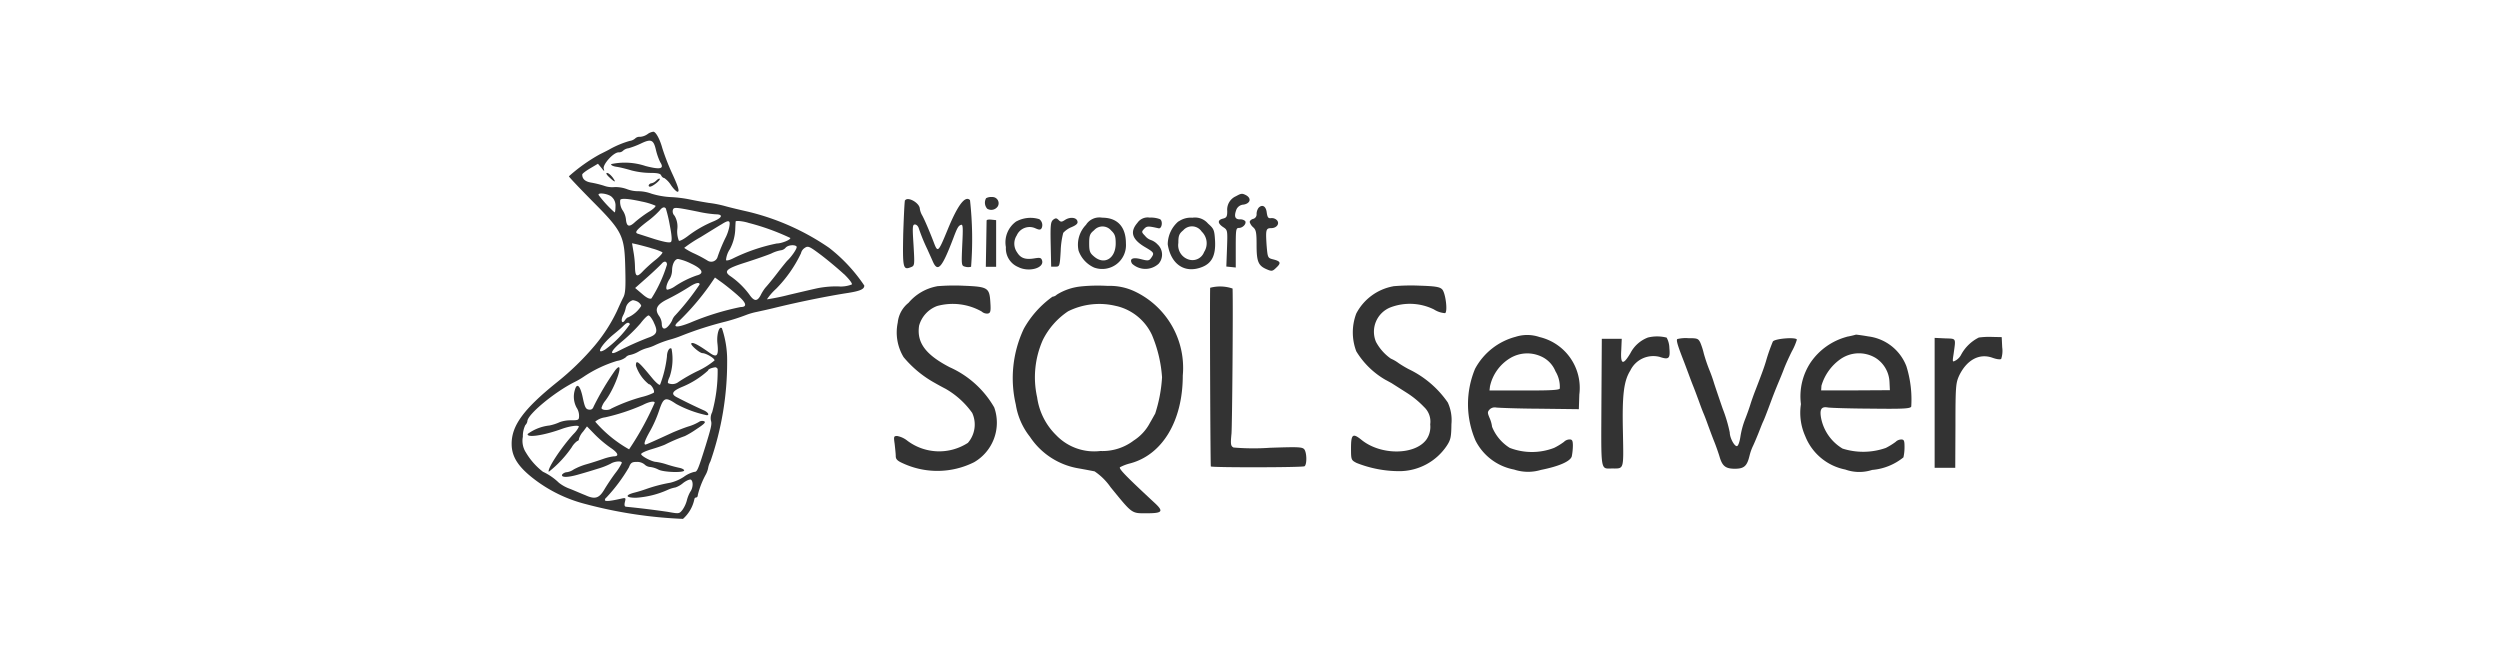 <?xml version="1.0" standalone="no"?><!DOCTYPE svg PUBLIC "-//W3C//DTD SVG 1.1//EN" "http://www.w3.org/Graphics/SVG/1.1/DTD/svg11.dtd"><svg class="icon" width="200px" height="52.15px" viewBox="0 0 3927 1024" version="1.1" xmlns="http://www.w3.org/2000/svg"><path fill="#333333" d="M1016.817 210.905a23.198 23.198 0 0 1-11.416 4.029 9.676 9.676 0 0 0-7.57 2.472 16.635 16.635 0 0 1-8.913 3.999 150.021 150.021 0 0 0-30.523 12.637c-2.167 1.374-9.401 4.945-16.208 8.333a265.184 265.184 0 0 0-48.593 34.552c0 1.068 16.208 18.039 35.926 38.093 48.41 48.593 51.462 54.758 52.622 106.434 0.763 29.913 0.305 39.497-3.235 45.968-3.541 7.081-6.776 14.346-10.012 21.58a254.104 254.104 0 0 1-34.583 53.66 422.225 422.225 0 0 1-59.703 57.994c-52.347 42.122-71.546 68.341-70.936 97.674 0.305 19.748 10.805 35.62 35.926 54.758a222.818 222.818 0 0 0 79.574 38.551 704.411 704.411 0 0 0 153.622 23.442 56.62 56.62 0 0 0 17.887-30.859 3.052 3.052 0 0 1 2.778-2.778c1.709 0 2.625-1.862 2.625-3.999a133.447 133.447 0 0 1 12.484-31.927 36.628 36.628 0 0 0 3.846-10.805 34.155 34.155 0 0 1 3.541-10.012 474.816 474.816 0 0 0 26.219-156.858 155.668 155.668 0 0 0-8.18-52.133c-4.304-4.64-8.638 10.012-7.081 23.747 2.167 19.443-0.763 22.984-12.209 14.804-17.887-12.637-26.525-17.276-28.844-14.804-1.862 2.167 12.637 14.804 17.276 15.262 6.105 0 20.206 8.638 19.138 11.568a123.527 123.527 0 0 1-26.982 16.818 254.959 254.959 0 0 0-29.455 16.818 15.597 15.597 0 0 1-16.513 1.862c-0.763-1.068 0.305-5.403 2.472-9.706a87.815 87.815 0 0 0 3.052-44.258c-3.052-3.052-7.234 3.999-7.234 12.209a180.513 180.513 0 0 1-10.805 44.258c-1.068 1.374-6.776-3.541-12.484-10.5-21.916-26.677-25.456-29.455-25.456-19.443a62.023 62.023 0 0 0 20.206 29.15c3.999 0 10.347 11.11 7.57 13.583a87.876 87.876 0 0 1-18.314 6.471 271.655 271.655 0 0 0-48.287 18.314c-3.999 3.235-15.262 2.778-15.262-1.068a30.889 30.889 0 0 1 6.105-11.416c16.818-22.221 31.317-67.7 15.262-47.494a433.427 433.427 0 0 0-33.575 56.437c-1.374 3.999-3.541 5.708-7.57 5.097-4.945-0.61-6.471-3.693-9.706-19.138-3.846-18.314-8.943-23.442-12.209-12.209a36.353 36.353 0 0 0 2.472 28.081 23.564 23.564 0 0 1 3.999 12.484c0 7.234-0.61 7.57-12.484 7.57a52.713 52.713 0 0 0-17.581 2.778 73.438 73.438 0 0 1-16.513 5.403 70.661 70.661 0 0 0-34.094 13.278c-2.167 6.471 25.456 2.472 54.758-8.333 11.568-3.999 25.609-6.105 25.609-3.052a40.321 40.321 0 0 1-8.333 11.416c-20.054 21.916-42.091 55.827-38.856 59.367a174.714 174.714 0 0 0 35.926-38.398 31.286 31.286 0 0 1 8.943-10.012c1.374 0 2.472-1.557 2.472-3.541a30.218 30.218 0 0 1 6.471-11.11l6.105-8.18 11.873 12.209a185.916 185.916 0 0 0 24.846 21.122c12.484 8.333 14.346 13.735 5.097 13.735a76.918 76.918 0 0 0-15.414 3.693c-6.105 2.167-18.039 6.105-26.982 8.638a97.43 97.43 0 0 0-20.206 8.18 24.754 24.754 0 0 1-10.5 4.304 10.53 10.53 0 0 0-7.875 3.999c-1.374 4.945 10.347 4.304 27.288-0.763 7.875-2.167 20.817-6.105 28.844-8.638a114.614 114.614 0 0 0 20.206-7.875c5.86-3.846 17.581-4.945 17.581-1.374a83.053 83.053 0 0 1-10.012 15.872c-5.708 7.57-13.583 19.443-17.581 26.219-8.18 13.735-14.651 15.719-29.913 8.638-4.945-1.862-15.414-6.471-23.442-9.706a61.565 61.565 0 0 1-17.887-9.706 91.905 91.905 0 0 0-25.12-17.307 107.35 107.35 0 0 1-26.525-29.913 33.881 33.881 0 0 1-5.006-25.029 40.413 40.413 0 0 1 3.846-18.314 11.08 11.08 0 0 0 3.266-6.105c0-10.5 42.091-45.357 73.408-61.229a120.871 120.871 0 0 0 15.719-9.157 194.523 194.523 0 0 1 51.889-24.418 30.157 30.157 0 0 0 13.278-5.403 10.683 10.683 0 0 1 6.776-3.846 45.327 45.327 0 0 0 13.735-5.403 58.421 58.421 0 0 1 12.942-5.403 66.601 66.601 0 0 0 13.735-5.097 156.858 156.858 0 0 1 22.679-8.333 165.526 165.526 0 0 0 18.985-6.471 545.141 545.141 0 0 1 68.799-21.916 310.389 310.389 0 0 0 31.011-10.012 106.403 106.403 0 0 1 17.581-5.097c6.105-1.374 18.65-3.999 28.386-6.471 37.482-9.157 82.412-18.314 114.736-23.289 19.138-3.052 25.609-5.86 25.609-11.568a254.226 254.226 0 0 0-55.369-59.367 381.721 381.721 0 0 0-128.197-56.925c-11.11-2.472-26.219-6.105-33.789-8.18a177.919 177.919 0 0 0-26.982-5.403 640.068 640.068 0 0 1-29.76-5.403 198.4 198.4 0 0 0-29.76-3.693 126.396 126.396 0 0 1-30.523-5.403 61.351 61.351 0 0 0-21.122-3.846 48.837 48.837 0 0 1-17.276-3.235 51.645 51.645 0 0 0-19.443-3.235 38.123 38.123 0 0 1-16.818-2.167 161.223 161.223 0 0 0-21.122-5.097c-8.638-1.709-12.942-5.708-12.942-12.484 0-1.374 5.708-5.708 12.484-9.706l12.209-7.234 5.403 6.471c4.792 6.105 5.097 6.105 3.541 0.763-0.916-6.776 15.414-25.151 23.594-25.151A8.699 8.699 0 0 0 978.572 236.82a16.055 16.055 0 0 1 8.943-3.999 134.698 134.698 0 0 0 18.985-7.264c16.208-7.875 20.054-6.105 23.747 9.706a94.621 94.621 0 0 0 6.776 19.443c6.776 10.5 0.763 12.209-22.984 6.105a102.344 102.344 0 0 0-53.995-3.052c-0.763 1.709 3.052 3.541 8.638 4.304s16.208 3.541 23.442 5.708a124.412 124.412 0 0 0 29.15 3.846c11.568 0 16.208 1.068 17.276 3.999 1.068 2.167 3.052 3.999 4.792 3.999a37.574 37.574 0 0 1 10.347 10.805c3.999 6.105 8.943 10.805 10.5 10.805 3.541 0 1.374-7.234-7.081-25.914a354.586 354.586 0 0 1-16.818-42.732c-3.724-13.796-10.195-25.67-14.041-25.67a19.504 19.504 0 0 0-9.401 3.999zM960.685 309.159a17.887 17.887 0 0 1 6.105 14.804c0 5.403-0.61 9.706-1.374 9.706a188.449 188.449 0 0 1-25.151-27.288c-1.862-4.487 14.804-2.32 20.511 2.778z m47.189 7.417a104.084 104.084 0 0 1 21.58 6.471c1.374 1.068-3.541 5.708-10.805 10.012a192.6 192.6 0 0 0-20.817 15.414c-9.401 8.943-13.583 7.875-14.651-3.999a30.798 30.798 0 0 0-4.64-13.278 24.113 24.113 0 0 1-4.304-16.971c0.763-3.052 12.637-2.32 33.575 2.32z m38.093 11.263a218.667 218.667 0 0 1 6.105 25.914c3.235 16.208 3.693 24.418 1.862 26.219s-9.706 0.458-25.456-4.304l-25.914-8.333c-6.471-1.709-3.541-5.708 13.583-18.985a137.354 137.354 0 0 0 20.206-17.887c3.846-5.097 7.57-6.105 9.706-2.625z m51.676 4.945a189.243 189.243 0 0 0 26.219 3.846c12.209 0 11.11 4.945-2.472 10.805a177.949 177.949 0 0 0-41.023 23.442c-6.471 4.945-12.637 8.18-14.041 7.234a39.497 39.497 0 0 1-2.472-17.887 33.301 33.301 0 0 0-4.304-21.366 9.432 9.432 0 0 1-2.625-9.157c1.557-4.487 3.388-4.487 40.718 3.052z m47.982 23.136a69.654 69.654 0 0 1-5.097 15.719 250.716 250.716 0 0 0-13.278 31.622 10.408 10.408 0 0 1-15.872 6.105 200.292 200.292 0 0 0-20.206-10.805 97.948 97.948 0 0 1-16.513-9.157 211.738 211.738 0 0 1 25.914-16.971c14.041-8.638 28.844-17.887 32.995-20.206 11.263-7.081 13.888-6.318 12.026 3.693z m29.913-5.86a364.109 364.109 0 0 1 65.869 23.747c0.763 2.778-13.583 8.638-21.122 8.638a281.514 281.514 0 0 0-69.409 23.747c-4.945 2.472-9.401 3.541-10.5 2.472a36.628 36.628 0 0 1 6.105-17.276 73.255 73.255 0 0 0 8.333-29.15c0.305-7.234 0.61-13.735 0.763-14.346 0.458-1.709 12.484-0.305 20.054 2.167z m-152.218 39.985a88.7 88.7 0 0 1 16.971 6.105c1.374 0.763-3.541 6.471-10.805 12.209s-16.208 14.041-20.206 18.314c-8.943 9.401-11.568 7.875-11.873-7.234a155.362 155.362 0 0 0-2.472-24.418l-2.167-12.911 7.875 1.709c4.304 1.068 14.651 3.693 22.679 6.105z m227.946-2.472c1.374 2.167-7.875 15.719-14.651 21.916-0.763 0.763-8.18 9.706-16.208 20.206s-16.513 20.511-18.314 22.373a69.501 69.501 0 0 0-7.234 11.568c-5.403 10.347-10.347 10.012-17.887-1.068a127.159 127.159 0 0 0-28.692-28.081c-12.484-8.18-7.875-12.484 22.984-22.221 15.872-5.097 34.094-11.416 40.26-14.041a54.117 54.117 0 0 1 15.262-5.097 11.538 11.538 0 0 0 7.234-3.999c3.846-4.487 15.262-5.25 17.429-1.557z m74.202 42.732c7.875 7.57 13.583 14.804 12.637 16.513a47.891 47.891 0 0 1-21.916 3.052 156.675 156.675 0 0 0-31.622 2.778c-6.471 1.374-26.677 6.105-45.357 10.5a341.064 341.064 0 0 1-34.552 7.081 89.433 89.433 0 0 1 14.346-16.513 203.65 203.65 0 0 0 39.161-55.827 13.461 13.461 0 0 1 5.708-8.333c5.403-3.693 7.081-3.052 26.525 11.568 11.263 8.638 26.83 21.732 35.01 29.302z m-240.003-16.269c18.039 8.333 21.366 15.719 8.943 18.65a147.793 147.793 0 0 0-34.552 17.276 31.744 31.744 0 0 1-11.416 5.097c-3.541 0.305-1.709-9.401 3.693-17.276a28.295 28.295 0 0 0 3.541-12.942c0-9.706 4.304-18.039 9.401-18.039a80.825 80.825 0 0 1 20.359 7.234z m-37.788 1.557a216.073 216.073 0 0 1-24.418 53.202c-2.594 1.404-7.509-0.763-14.804-7.234l-10.805-9.157 18.985-16.818c10.347-9.157 20.511-18.985 22.679-21.366 3.999-4.792 8.333-3.999 8.333 1.374z m111.653 48.837c13.278 11.568 14.651 17.887 3.999 17.887a414.93 414.93 0 0 0-78.81 24.418c-22.221 8.943-29.913 7.875-17.887-2.472a401.286 401.286 0 0 0 47.799-55.674l8.638-12.637 11.568 8.333c6.318 4.64 17.429 13.583 24.663 20.054z m-60.436-17.52a399.15 399.15 0 0 1-38.093 48.257 21.366 21.366 0 0 0-5.097 8.18 36.017 36.017 0 0 1-5.403 8.18c-6.105 7.234-10.805 5.708-10.805-3.052a23.381 23.381 0 0 0-4.304-12.209c-7.081-10.195-3.846-17.276 11.11-25.151a393.747 393.747 0 0 0 37.788-21.366c8.943-5.555 14.804-6.776 14.804-3.052z m-96.85 27.288c2.625 1.709 5.097 4.64 5.097 6.471a47.494 47.494 0 0 1-20.511 17.887c-1.068 0-3.235 1.862-5.097 4.64-4.792 6.776-7.081 0-2.472-8.333a45.266 45.266 0 0 0 3.846-11.11 16.788 16.788 0 0 1 11.11-12.209 22.557 22.557 0 0 1 8.028 2.625z m24.724 32.08c7.234 14.651 5.403 19.443-9.157 24.418a489.651 489.651 0 0 0-46.426 20.817c-15.719 8.333-11.873-0.763 6.471-15.719a258.469 258.469 0 0 0 28.386-27.776c5.097-6.776 10.805-12.484 12.637-12.484s5.403 4.945 8.18 10.653z m-37.238 2.808a165.618 165.618 0 0 1-39.069 40.077c-15.719 9.401-6.471-7.234 12.209-22.984 7.081-5.708 14.651-12.209 16.971-14.804 5.403-5.097 7.722-5.555 9.859-2.167z m137.72 70.203a243.788 243.788 0 0 1-8.638 68.341 19.779 19.779 0 0 0-1.862 13.278c1.709 5.097 0.305 10.805-8.18 38.551-12.484 39.955-13.583 41.786-18.039 41.786a46.578 46.578 0 0 0-16.513 7.875 67.914 67.914 0 0 1-21.122 9.157 235.943 235.943 0 0 0-39.161 10.347c-3.052 1.068-10.5 3.541-16.818 5.097-15.719 3.999-14.498 8.18 2.167 8.18a143.702 143.702 0 0 0 50.271-12.637 49.264 49.264 0 0 1 11.568-3.541 36.811 36.811 0 0 0 12.209-7.081c5.097-3.846 10.5-6.105 12.209-5.097 3.693 2.472 3.541 12.637-1.068 18.985a52.957 52.957 0 0 0-5.403 13.583 46.975 46.975 0 0 1-6.776 14.651c-5.097 6.471-5.403 6.471-23.442 3.235a1447.647 1447.647 0 0 0-65.441-7.997c-2.167-0.305-2.778-2.472-1.709-7.234 1.709-6.471 1.374-7.081-4.64-5.708-17.581 3.999-26.677 5.097-26.677 2.472a4.701 4.701 0 0 1 2.167-3.846 263.719 263.719 0 0 0 35.651-47.769c2.625-7.081 4.792-8.333 12.209-8.333a18.314 18.314 0 0 1 12.209 3.999 13.857 13.857 0 0 0 9.157 3.999 38.795 38.795 0 0 1 12.484 3.999c7.57 4.304 40.565 5.403 40.565 1.374 0-1.374-3.235-3.235-7.234-3.999a203.802 203.802 0 0 1-20.054-5.403 98.925 98.925 0 0 0-16.818-3.999c-6.105 0-23.289-8.943-23.442-12.209 0-1.709 7.57-5.097 16.971-7.875s18.65-6.105 20.817-7.234a272.723 272.723 0 0 1 31.011-13.278 144.466 144.466 0 0 0 18.039-10.805c12.484-8.18 15.414-11.11 11.873-12.484a8.791 8.791 0 0 0-7.875 1.068 71.607 71.607 0 0 1-16.818 7.234c-7.57 2.472-18.314 6.776-24.418 9.401-28.081 12.942-41.633 18.985-42.732 18.985-3.235 0-1.374-6.105 7.081-21.122a192.692 192.692 0 0 0 14.498-32.995c6.776-20.054 9.706-21.122 26.525-9.706a178.468 178.468 0 0 0 48.135 17.734c4.945 0 1.709-5.097-5.097-7.875a834.5 834.5 0 0 1-41.328-20.054c-10.347-5.097-8.18-9.706 6.776-16.208a138.117 138.117 0 0 0 41.694-26.128c0-1.862 4.304-3.999 11.416-5.097a4.762 4.762 0 0 1 3.541 2.625z m-98.864 53.293a460.226 460.226 0 0 1-40.26 73.255 198.4 198.4 0 0 1-53.202-43.495 30.34 30.34 0 0 1 15.719-6.776 318.294 318.294 0 0 0 59.062-19.443c9.859-5.25 18.985-6.776 18.65-3.388z m0 0"  /><path fill="#333333" d="M957.022 278.453c9.157 8.638 11.416 8.638 5.097 0-2.778-3.541-6.471-6.776-8.638-6.776s-0.763 2.778 3.541 6.776z m73.561 5.403a14.682 14.682 0 0 1-7.081 3.999 5.494 5.494 0 0 0-4.304 2.625c-0.763 1.374 0 2.778 1.862 2.778 4.304-0.305 16.971-10.5 15.262-12.484-0.61-0.763-3.388 0.61-5.555 3.052z m910.746 24.418a23.075 23.075 0 0 0-13.583 23.289c0 8.638-1.068 10.5-6.776 11.873-8.638 2.167-8.638 7.234 0.305 13.278 7.081 4.64 7.081 4.945 6.105 33.148l-1.068 28.844 7.57 0.763 7.234 0.763V389.343c0-28.844 0.305-31.317 5.097-31.317 6.105 0 12.209-6.776 9.706-10.805a11.324 11.324 0 0 0-8.18-2.625c-7.57 0-9.401-4.304-6.105-14.041a12.972 12.972 0 0 1 11.873-9.157c10.5-1.862 12.637-9.706 3.999-14.651-6.318-3.235-7.57-3.235-16.208 1.557z m-392.374 3.052a14.346 14.346 0 0 0 1.709 16.513 12.209 12.209 0 0 0 16.818-3.999 9.767 9.767 0 0 0-9.157-14.346 16.788 16.788 0 0 0-9.401 1.862z m-127.403 3.235c-0.763 1.374-1.862 25.151-2.778 52.439-1.068 53.66-0.305 57.536 11.568 52.896 6.471-2.472 6.471-2.472 4.64-34.857-1.862-28.386-1.709-32.385 2.167-32.385 2.472 0 5.097 2.625 6.105 6.105a282.857 282.857 0 0 0 13.583 33.148c1.862 4.304 5.708 12.637 8.18 18.314 7.875 18.314 14.346 11.416 32.385-35.926 6.471-17.276 8.18-19.748 12.209-21.122 3.052-1.068 3.235 4.792 1.862 31.622-1.374 32.69-1.374 32.69 4.945 34.247a17.032 17.032 0 0 0 8.943 0 554.482 554.482 0 0 0-1.709-104.725c-7.57-7.57-19.138 7.57-34.857 45.785-15.262 37.024-15.719 37.482-22.373 19.748-6.105-15.872-13.583-33.575-17.581-41.023a30.523 30.523 0 0 1-3.999-10.805c-0.153-9.157-18.802-19.748-23.136-13.278z m555.519 11.721a17.307 17.307 0 0 0-3.235 9.706 7.264 7.264 0 0 1-5.403 7.875c-3.052 0.763-5.403 3.052-5.403 4.945a17.734 17.734 0 0 0 5.403 8.18c4.64 3.999 5.403 8.333 5.403 28.081 0 26.219 2.778 32.385 16.208 38.093 7.57 3.235 8.943 3.052 14.804-2.778 7.875-7.234 6.776-10.012-4.945-12.942-8.638-2.167-8.638-2.472-10.347-22.373-1.557-24.052-1.068-26.677 7.081-26.677 8.638 0 13.735-6.776 9.401-12.209a11.171 11.171 0 0 0-9.157-3.541c-4.64 0.61-5.86-0.763-7.081-8.638-1.068-10.195-7.081-13.43-12.637-7.722z m-380.5 21.366a40.199 40.199 0 0 0-16.513 40.565 31.622 31.622 0 0 0 19.443 31.317c16.208 8.333 40.565 1.862 37.482-10.012-1.374-4.64-3.052-5.097-11.873-3.693-14.651 2.472-21.916-0.305-27.471-9.401a23.716 23.716 0 0 1-0.61-26.525 22.038 22.038 0 0 1 28.692-11.568c6.776 3.052 8.638 3.052 10.5 0a11.538 11.538 0 0 0-3.693-14.041 46.609 46.609 0 0 0-35.773 3.388z m57.841-2.472c-3.999 3.235-4.64 7.875-3.999 38.551l0.763 35.163h6.776c6.471 0 6.776-0.61 8.18-24.418a129.357 129.357 0 0 1 3.999-28.692 35.804 35.804 0 0 1 12.942-8.943c7.234-3.052 10.347-5.708 9.401-8.943-1.068-6.471-11.568-7.57-19.443-2.472-5.403 3.541-6.776 3.541-10.347 0-3.052-3.052-4.64-3.052-8.333-0.305z m51.889 7.57a44.777 44.777 0 0 0-12.087 41.023 45.785 45.785 0 0 0 24.418 26.525 37.36 37.36 0 0 0 49.966-37.788c0-26.219-13.278-40.565-37.33-40.565a24.907 24.907 0 0 0-25.151 10.805z m39.161 9.401c5.708 5.403 7.081 8.943 7.081 20.206 0 23.747-17.887 34.552-34.094 20.511-6.471-5.403-7.57-8.333-7.57-20.511s1.068-15.262 7.57-20.511a17.703 17.703 0 0 1 26.982 0.305z m41.023-11.873c-12.209 14.346-8.18 26.219 13.278 38.551 13.278 7.875 13.735 8.943 8.333 16.513-3.052 4.304-4.945 4.64-15.414 1.862-13.43-3.541-19.138-0.763-14.346 7.081a30.767 30.767 0 0 0 41.633 0 21.732 21.732 0 0 0-1.862-30.523 26.128 26.128 0 0 0-10.5-6.776 19.993 19.993 0 0 1-8.943-6.471c-5.708-5.86-5.708-6.471-1.374-11.11s6.776-4.304 22.679-0.763c5.097 1.068 7.081-11.416 2.167-14.346a40.229 40.229 0 0 0-16.208-2.472 19.474 19.474 0 0 0-19.443 8.485z m64.77-2.625a47.799 47.799 0 0 0-16.971 36.231c5.097 32.08 27.471 46.426 54.606 35.315 14.804-6.105 20.817-18.314 19.748-40.565-1.068-17.276-1.557-18.985-11.11-27.471a26.677 26.677 0 0 0-24.418-9.157 33.575 33.575 0 0 0-21.732 5.86z m36.414 16.208a25.365 25.365 0 0 1 3.693 32.08 19.443 19.443 0 0 1-22.373 12.209 23.442 23.442 0 0 1-18.039-26.525c0-11.11 1.068-14.346 7.57-19.748a18.314 18.314 0 0 1 29.15 2.015z m-337.921-17.276l-0.61 37.33-0.61 35.163h16.208v-73.255l-7.234-0.763c-4.304-0.458-7.57 0-7.722 1.374z m-78.047 103.168a76.735 76.735 0 0 0-44.564 25.914 45.418 45.418 0 0 0-16.971 31.011 75.239 75.239 0 0 0 9.157 54.3 171.723 171.723 0 0 0 49.356 40.718c6.105 3.541 13.735 7.57 16.818 9.157a131.798 131.798 0 0 1 41.633 37.788 43.953 43.953 0 0 1-6.776 47.036 83.084 83.084 0 0 1-95.323-3.541 36.17 36.17 0 0 0-15.719-7.234c-5.403 0-5.708 0.763-3.999 12.484 0.763 7.081 1.709 15.414 1.709 19.138 0 4.945 2.778 7.57 11.568 11.416a128.868 128.868 0 0 0 111.501-1.862 71.729 71.729 0 0 0 31.622-86.075 151.974 151.974 0 0 0-69.867-63.091c-38.093-19.748-52.133-38.856-48.135-65.38a45.998 45.998 0 0 1 28.386-30.859 92.576 92.576 0 0 1 69.867 8.638 12.606 12.606 0 0 0 9.706 3.235c3.999-0.763 4.945-3.235 3.999-16.971-1.374-23.442-3.541-25.151-41.023-26.677a321.224 321.224 0 0 0-43.19 0.763z m226.725 0.153a88.242 88.242 0 0 0-38.398 12.942 11.141 11.141 0 0 1-6.776 3.235 154.019 154.019 0 0 0-45.021 50.271 181.582 181.582 0 0 0-12.637 119.04 108.479 108.479 0 0 0 22.221 50.729 114.156 114.156 0 0 0 76.643 49.661c10.5 1.862 21.58 3.999 24.846 4.64a94.621 94.621 0 0 1 25.151 24.846c34.857 42.732 32.69 41.023 56.925 41.023s26.677-2.778 13.278-15.414c-44.869-41.633-57.841-54.758-55.369-56.925a69.623 69.623 0 0 1 16.208-6.105c50.424-13.583 82.412-66.632 82.412-137.873a132.806 132.806 0 0 0-74.507-131.707 91.233 91.233 0 0 0-43.19-9.157 268.908 268.908 0 0 0-41.633 0.763z m55.369 30.859a82.199 82.199 0 0 1 55.674 45.357 207.557 207.557 0 0 1 15.872 66.479 227.61 227.61 0 0 1-10.805 57.231c-1.374 2.167-4.792 8.638-8.18 14.346a73.072 73.072 0 0 1-25.456 27.776 81.069 81.069 0 0 1-52.439 16.513 82.626 82.626 0 0 1-69.409-24.846 102.802 102.802 0 0 1-29.913-59.367 144.466 144.466 0 0 1 8.943-90.226 116.537 116.537 0 0 1 39.68-45.021 110.097 110.097 0 0 1 76.033-8.18z m434.648-31.011a82.138 82.138 0 0 0-57.994 42.732 83.694 83.694 0 0 0 0 59.367 129.112 129.112 0 0 0 45.968 44.869c2.167 1.068 6.471 3.541 9.401 5.097l23.289 14.804a146.053 146.053 0 0 1 27.776 22.679 31.286 31.286 0 0 1 9.706 27.288 34.918 34.918 0 0 1-6.105 24.052c-18.039 24.418-71.271 24.846-101.489 0.61-14.041-11.416-16.818-9.401-16.818 12.942 0 18.039 0.305 18.65 8.638 22.984a181.704 181.704 0 0 0 68.311 12.942 89.799 89.799 0 0 0 73.713-40.26c6.105-9.401 6.776-13.735 7.081-33.789a65.96 65.96 0 0 0-5.708-33.789 156.614 156.614 0 0 0-61.534-52.439 174.622 174.622 0 0 1-15.719-9.401 59.642 59.642 0 0 0-12.209-7.081 75.789 75.789 0 0 1-23.289-26.219 41.115 41.115 0 0 1 22.679-54.3 85.77 85.77 0 0 1 68.311 3.235 36.78 36.78 0 0 0 17.581 5.86c4.304-2.778 0.61-31.927-4.64-37.33-3.541-3.846-10.5-5.097-35.315-5.86a314.387 314.387 0 0 0-41.786 0.916z m-287.497 2.167c-0.763 15.414 0.305 279.927 1.068 280.812 1.862 1.862 143.886 1.709 147.152-0.305 3.999-2.778 3.693-21.122-0.305-26.525-3.235-3.846-9.401-3.999-54.758-2.472a368.26 368.26 0 0 1-56.437-0.458c-4.304-2.167-4.945-4.64-3.235-21.916 1.068-14.041 2.625-195.714 1.709-227.793a60.802 60.802 0 0 0-35.163-1.221z m480.585 76.949a101.703 101.703 0 0 0-64.465 50.424 144.374 144.374 0 0 0 0.763 112.935 85.465 85.465 0 0 0 60.466 45.357 69.623 69.623 0 0 0 42.091 0.61c28.844-5.708 46.426-13.583 48.593-21.366a92.241 92.241 0 0 0 1.709-16.513c0-8.18-1.068-10.012-5.097-10.012a12.881 12.881 0 0 0-8.943 3.846 99.078 99.078 0 0 1-15.414 9.401 96.972 96.972 0 0 1-69.715 0 69.654 69.654 0 0 1-27.776-33.148 48.41 48.41 0 0 0-3.846-13.735c-3.541-8.333-3.541-9.706 0.305-13.735a11.477 11.477 0 0 1 10.012-2.778c3.235 0.458 33.789 1.709 67.7 1.862l62.145 0.763 0.763-22.984a82.107 82.107 0 0 0-62.633-90.379 59.55 59.55 0 0 0-36.628-0.61z m38.551 30.706a43.373 43.373 0 0 1 23.289 23.747 47.25 47.25 0 0 1 6.776 26.982c-0.763 2.472-15.872 3.235-55.827 3.052h-54.606l0.763-6.471a68.86 68.86 0 0 1 31.622-44.258 52.225 52.225 0 0 1 47.982-3.052z m481.043-30.523a100.482 100.482 0 0 0-56.925 40.26 96.331 96.331 0 0 0-15.262 65.563 89.616 89.616 0 0 0 6.776 50.271 85.465 85.465 0 0 0 62.939 52.439 65.045 65.045 0 0 0 42.091 0.61 89.646 89.646 0 0 0 49.203-19.748 72.401 72.401 0 0 0 1.709-16.208c0-10.012-0.763-11.873-5.097-11.873a12.881 12.881 0 0 0-8.943 3.846 109.089 109.089 0 0 1-15.262 9.401 107.197 107.197 0 0 1-68.005 1.068 72.004 72.004 0 0 1-33.575-47.036c-2.778-14.498 0-19.443 10.347-17.581 4.64 0.763 35.62 1.709 68.799 1.862 49.966 0.61 60.771 0 62.298-3.235a175.385 175.385 0 0 0-7.57-63.244 73.835 73.835 0 0 0-60.161-47.036 278.889 278.889 0 0 0-18.985-2.778 147.091 147.091 0 0 1-14.804 3.388z m44.258 32.69a47.097 47.097 0 0 1 22.679 38.551l0.61 12.637-53.995 0.305h-53.995l0.458-7.234a77.712 77.712 0 0 1 30.218-42.091 50.729 50.729 0 0 1 53.995-2.167z m-357.364-31.317a51.401 51.401 0 0 0-26.982 24.418c-11.568 19.443-15.719 18.039-14.346-4.64l0.763-18.039h-31.317l-0.61 100.421c-0.458 110.738-1.862 103.351 16.971 103.351s17.887 2.778 16.818-56.925c-1.374-59.062 1.374-80.52 11.568-96.85a40.046 40.046 0 0 1 45.968-21.58c14.651 4.945 16.971 2.778 15.414-14.041a35.071 35.071 0 0 0-4.304-16.208 60.802 60.802 0 0 0-29.913-1e-8z m520.54-0.305a64.098 64.098 0 0 0-27.776 26.677 21.916 21.916 0 0 1-8.333 9.157c-5.708 3.235-5.708 3.052-3.693-10.012 3.541-25.609 4.64-23.747-13.583-24.418l-16.208-0.763v204.047h32.385l0.305-66.174c0-61.534 0.61-66.937 5.708-78.353 11.873-24.846 31.622-35.62 52.133-28.386 6.776 2.472 12.637 3.235 14.041 1.862a40.382 40.382 0 0 0 1.557-18.314l-0.763-15.872-14.804-0.305a123.985 123.985 0 0 0-20.969 0.916z m-473.809 2.472c-1.862 1.709 0.305 9.401 8.638 30.859 3.235 8.18 6.776 17.887 8.18 21.58s4.945 13.583 8.18 21.58 6.776 17.887 8.18 21.58 4.792 13.583 8.18 21.58 6.776 17.887 8.18 21.58 4.945 13.583 8.18 21.58 7.081 19.138 8.638 24.418c4.304 14.804 9.401 18.985 24.052 18.985s19.138-4.304 22.984-20.206a79.36 79.36 0 0 1 5.097-14.804c1.862-3.693 5.403-12.209 8.18-18.985s6.105-15.872 8.18-20.206 5.403-13.278 7.875-19.748 6.105-16.513 8.638-22.984 6.105-15.262 7.875-19.443 5.708-13.583 8.18-20.206 8.18-19.138 12.484-27.776a93.706 93.706 0 0 0 7.875-18.314c0-4.64-35.62-1.862-37.788 3.052a286.917 286.917 0 0 0-10.805 31.011c-2.472 8.18-5.097 15.872-16.208 44.564-3.235 8.18-6.776 18.314-8.18 22.984s-4.945 14.804-8.18 22.984a131.676 131.676 0 0 0-7.57 28.081c-1.068 7.234-3.235 13.735-5.097 14.346-3.846 1.374-11.568-12.637-11.568-21.366a227.885 227.885 0 0 0-11.11-37.33c-5.86-16.971-11.873-34.857-13.278-39.161a231.059 231.059 0 0 0-8.18-22.984 268.694 268.694 0 0 1-8.18-24.418 109.242 109.242 0 0 0-5.403-16.971c-3.235-6.776-4.945-7.234-18.985-7.234a56.101 56.101 0 0 0-17.276 1.374z m0 0"  /></svg>
